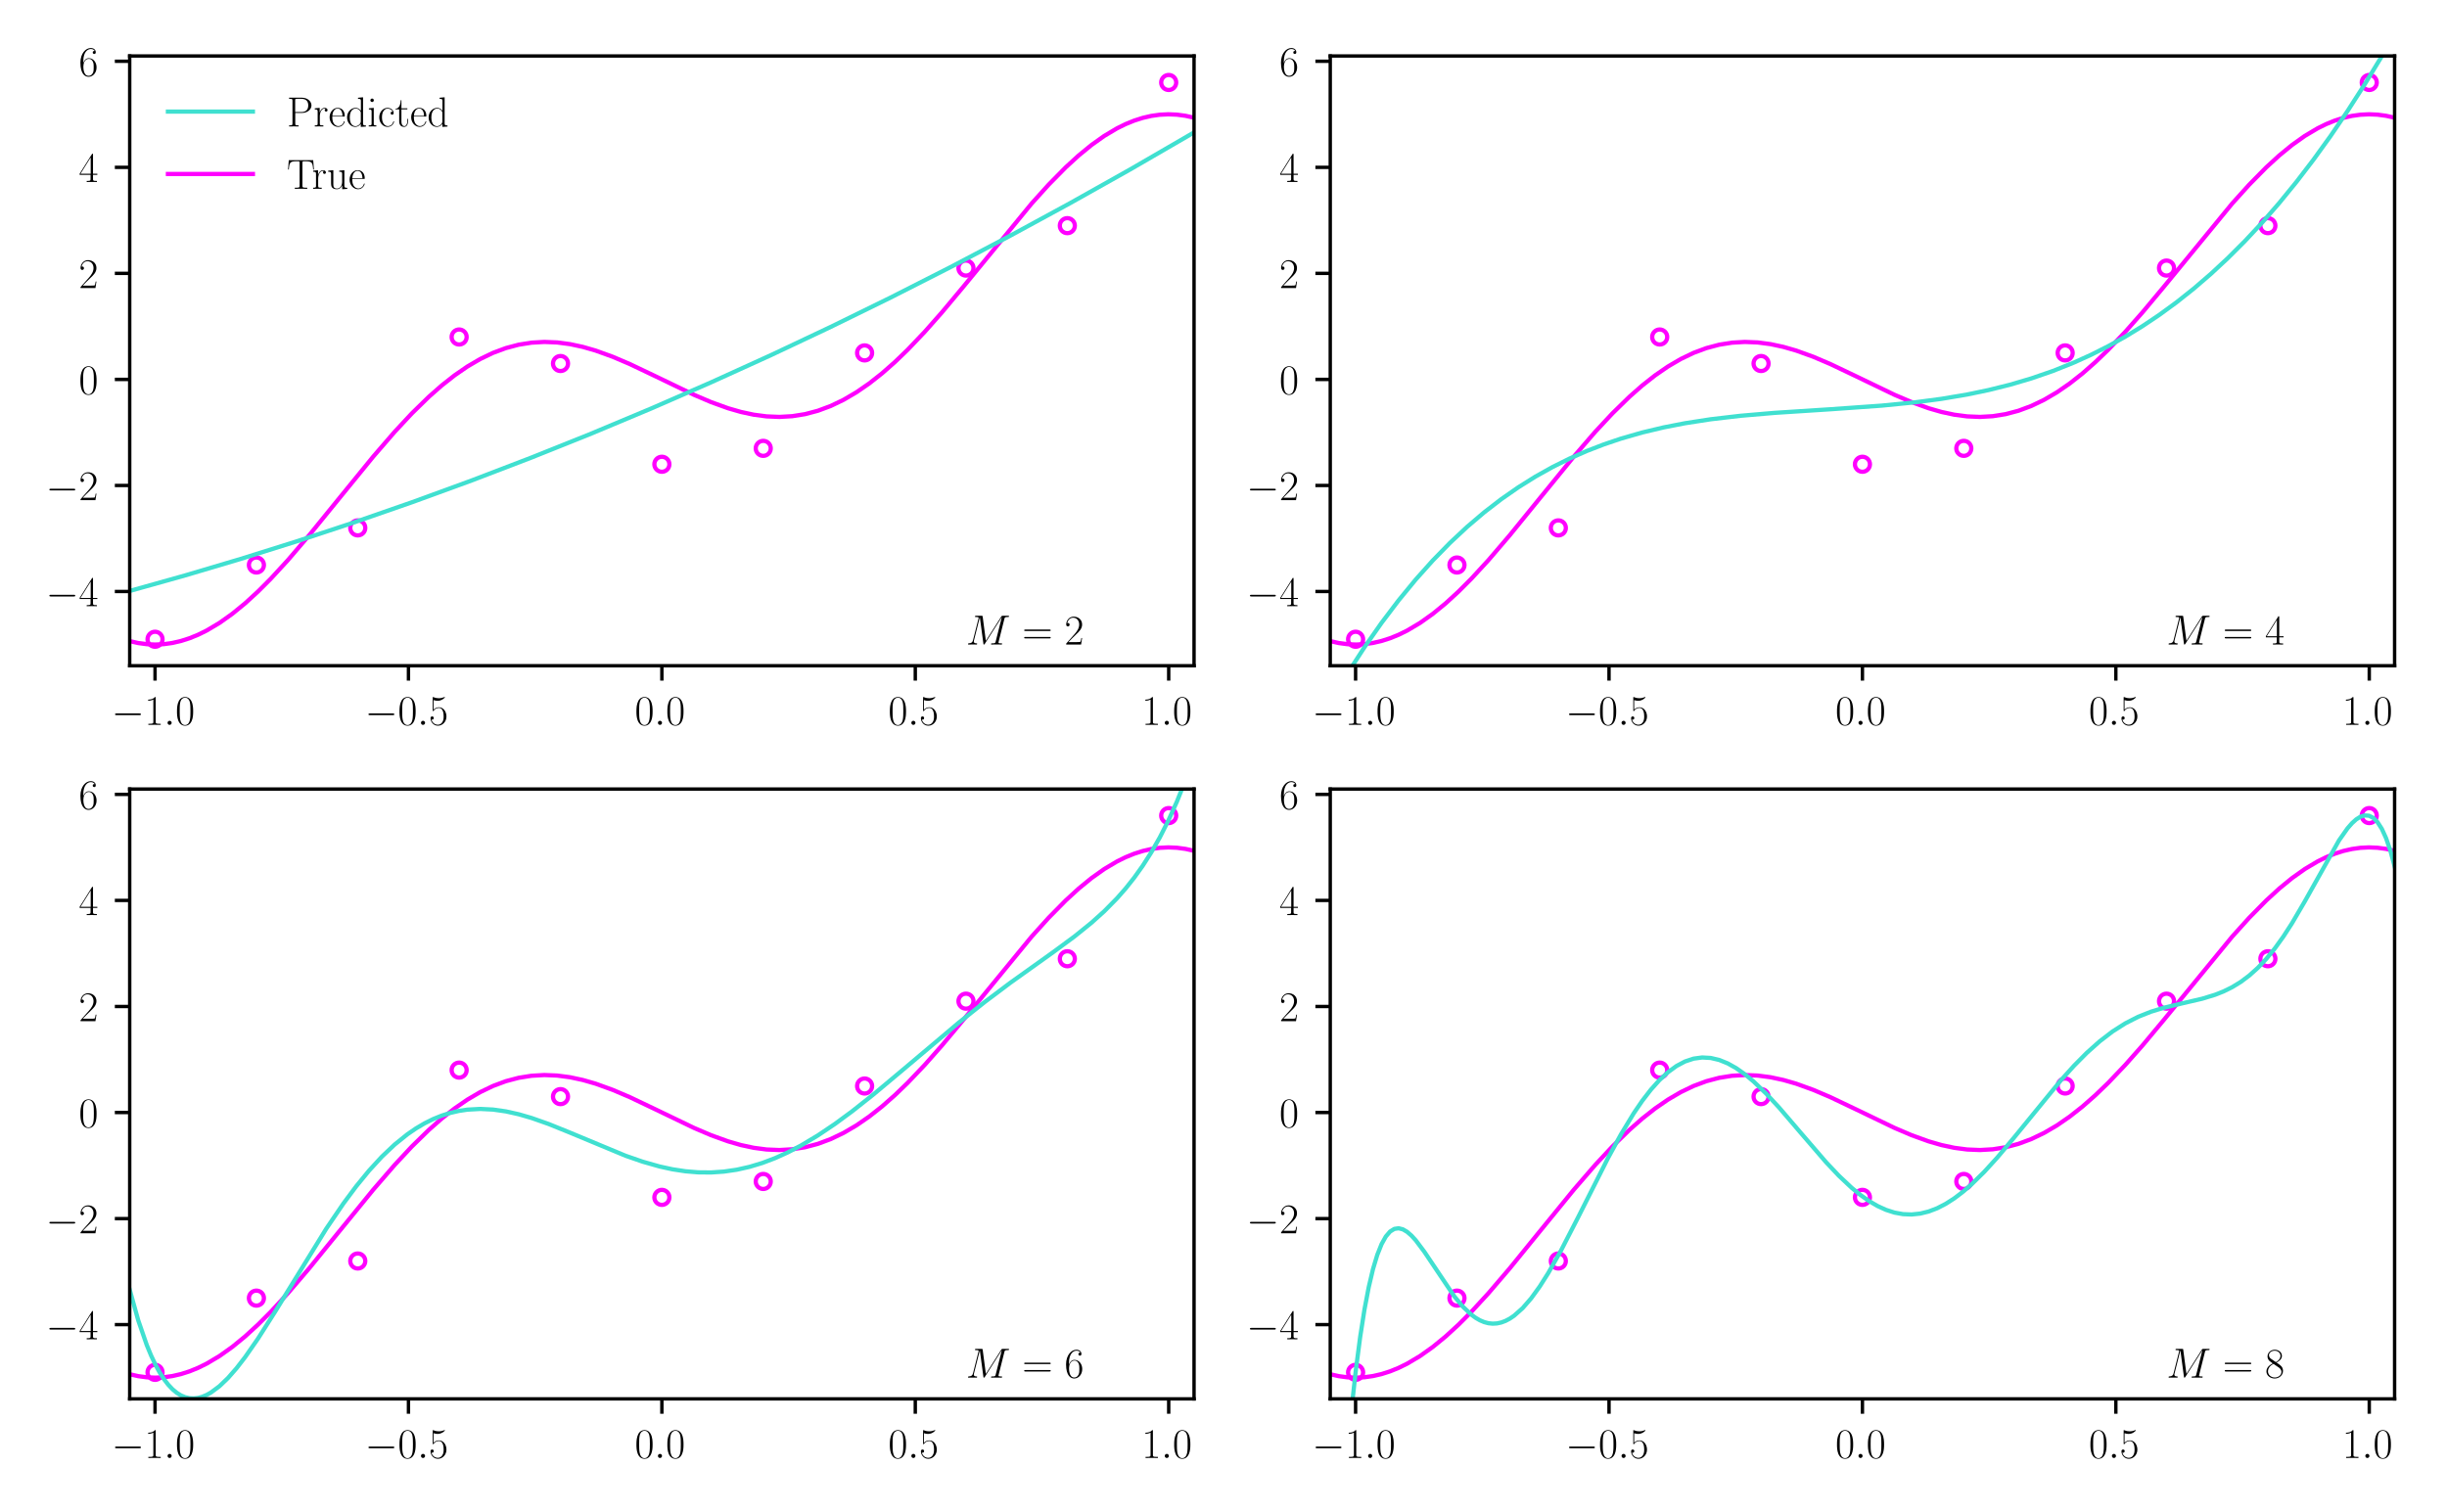<?xml version="1.0" encoding="utf-8" standalone="no"?>
<!DOCTYPE svg PUBLIC "-//W3C//DTD SVG 1.1//EN"
  "http://www.w3.org/Graphics/SVG/1.1/DTD/svg11.dtd">
<!-- Created with matplotlib (https://matplotlib.org/) -->
<svg height="355.988pt" version="1.1" viewBox="0 0 576 355.988" width="576pt" xmlns="http://www.w3.org/2000/svg" xmlns:xlink="http://www.w3.org/1999/xlink">
 <defs>
  <style type="text/css">*{stroke-linecap:butt;stroke-linejoin:round;}</style>
 </defs>
 <g id="figure_1">
  <g id="patch_1">
   <path d="M 0 355.988
L 576 355.988
L 576 0
L 0 0
z
" style="fill:#ffffff;"/>
  </g>
  <g id="axes_1">
   <g id="patch_2">
    <path d="M 30.53 156.738
L 281.066 156.738
L 281.066 13.176
L 30.53 13.176
z
" style="fill:#ffffff;"/>
   </g>
   <g id="PathCollection_1">
    <defs>
     <path d="M 0 1.768
C 0.469 1.768 0.918 1.582 1.25 1.25
C 1.582 0.918 1.768 0.469 1.768 -0
C 1.768 -0.469 1.582 -0.918 1.25 -1.25
C 0.918 -1.582 0.469 -1.768 0 -1.768
C -0.469 -1.768 -0.918 -1.582 -1.25 -1.25
C -1.582 -0.918 -1.768 -0.469 -1.768 0
C -1.768 0.469 -1.582 0.918 -1.25 1.25
C -0.918 1.582 -0.469 1.768 0 1.768
z
" id="C0_0_2397559161"/>
    </defs>
    <g clip-path="url(#p30aa03819b)">
     <use style="fill:none;stroke:#ff00ff;" x="36.495" xlink:href="#C0_0_2397559161" y="150.496"/>
    </g>
    <g clip-path="url(#p30aa03819b)">
     <use style="fill:none;stroke:#ff00ff;" x="60.356" xlink:href="#C0_0_2397559161" y="133.019"/>
    </g>
    <g clip-path="url(#p30aa03819b)">
     <use style="fill:none;stroke:#ff00ff;" x="84.216" xlink:href="#C0_0_2397559161" y="124.281"/>
    </g>
    <g clip-path="url(#p30aa03819b)">
     <use style="fill:none;stroke:#ff00ff;" x="108.077" xlink:href="#C0_0_2397559161" y="79.339"/>
    </g>
    <g clip-path="url(#p30aa03819b)">
     <use style="fill:none;stroke:#ff00ff;" x="131.938" xlink:href="#C0_0_2397559161" y="85.581"/>
    </g>
    <g clip-path="url(#p30aa03819b)">
     <use style="fill:none;stroke:#ff00ff;" x="155.798" xlink:href="#C0_0_2397559161" y="109.3"/>
    </g>
    <g clip-path="url(#p30aa03819b)">
     <use style="fill:none;stroke:#ff00ff;" x="179.659" xlink:href="#C0_0_2397559161" y="105.555"/>
    </g>
    <g clip-path="url(#p30aa03819b)">
     <use style="fill:none;stroke:#ff00ff;" x="203.519" xlink:href="#C0_0_2397559161" y="83.084"/>
    </g>
    <g clip-path="url(#p30aa03819b)">
     <use style="fill:none;stroke:#ff00ff;" x="227.38" xlink:href="#C0_0_2397559161" y="63.111"/>
    </g>
    <g clip-path="url(#p30aa03819b)">
     <use style="fill:none;stroke:#ff00ff;" x="251.24" xlink:href="#C0_0_2397559161" y="53.124"/>
    </g>
    <g clip-path="url(#p30aa03819b)">
     <use style="fill:none;stroke:#ff00ff;" x="275.101" xlink:href="#C0_0_2397559161" y="19.418"/>
    </g>
   </g>
   <g id="line2d_1">
    <path clip-path="url(#p30aa03819b)" d="M 30.53 150.939
L 32.542 151.39
L 34.555 151.659
L 36.567 151.745
L 38.579 151.646
L 40.592 151.364
L 42.604 150.9
L 44.616 150.257
L 46.629 149.438
L 48.641 148.448
L 51.66 146.654
L 54.678 144.509
L 57.697 142.04
L 60.715 139.276
L 63.734 136.253
L 67.758 131.879
L 72.789 125.997
L 79.832 117.336
L 87.882 107.467
L 92.913 101.65
L 96.937 97.334
L 100.962 93.403
L 103.98 90.749
L 106.999 88.372
L 110.017 86.292
L 113.036 84.523
L 116.054 83.074
L 119.073 81.951
L 122.091 81.151
L 125.11 80.671
L 128.128 80.5
L 131.147 80.622
L 134.165 81.019
L 137.184 81.666
L 140.202 82.537
L 144.227 83.992
L 148.252 85.709
L 154.289 88.583
L 163.344 92.944
L 167.369 94.661
L 171.394 96.116
L 174.412 96.987
L 177.431 97.634
L 180.449 98.03
L 183.468 98.153
L 186.486 97.981
L 189.505 97.501
L 192.523 96.702
L 195.542 95.578
L 198.56 94.13
L 201.579 92.361
L 204.597 90.281
L 207.616 87.904
L 210.634 85.249
L 213.653 82.34
L 217.677 78.114
L 221.702 73.559
L 226.733 67.536
L 242.832 47.918
L 246.856 43.46
L 250.881 39.376
L 253.9 36.613
L 256.918 34.143
L 259.937 31.998
L 262.955 30.204
L 264.967 29.214
L 266.98 28.395
L 268.992 27.752
L 271.004 27.288
L 273.017 27.007
L 275.029 26.908
L 277.041 26.993
L 279.054 27.262
L 281.066 27.713
L 281.066 27.713
" style="fill:none;stroke:#ff00ff;stroke-linecap:square;"/>
   </g>
   <g id="matplotlib.axis_1">
    <g id="xtick_1">
     <g id="line2d_2">
      <defs>
       <path d="M 0 0
L 0 3.5
" id="m044cfbadf7" style="stroke:#000000;stroke-width:0.8;"/>
      </defs>
      <g>
       <use style="stroke:#000000;stroke-width:0.8;" x="36.495" xlink:href="#m044cfbadf7" y="156.738"/>
      </g>
     </g>
     <g id="text_1">
      <!-- $\mathdefault{−1.0}$ -->
      <g transform="translate(26.256 170.657)scale(0.1 -0.1)">
       <defs>
        <path d="M 65.906 23
C 67.594 23 69.406 23 69.406 25
C 69.406 27 67.594 27 65.906 27
L 11.797 27
C 10.094 27 8.297 27 8.297 25
C 8.297 23 10.094 23 11.797 23
z
" id="CMSY10-0"/>
        <path d="M 26.594 63.797
C 26.594 65.891 26.5 66 25.094 66
C 21.203 61.359 15.297 59.891 9.703 59.688
C 9.406 59.688 8.906 59.688 8.797 59.5
C 8.703 59.297 8.703 59.094 8.703 57
C 11.797 57 17 57.594 21 59.984
L 21 7.297
C 21 3.797 20.797 2.594 12.203 2.594
L 9.203 2.594
L 9.203 0
C 14 0.094 19 0.188 23.797 0.188
C 28.594 0.188 33.594 0.094 38.406 0
L 38.406 2.594
L 35.406 2.594
C 26.797 2.594 26.594 3.688 26.594 7.297
z
" id="CMR17-49"/>
        <path d="M 18.406 4.797
C 18.406 7.688 16 9.688 13.594 9.688
C 10.703 9.688 8.703 7.297 8.703 4.891
C 8.703 2 11.094 0 13.5 0
C 16.406 0 18.406 2.391 18.406 4.797
z
" id="CMMI12-58"/>
        <path d="M 42 31.844
C 42 37.969 41.906 48.422 37.703 56.453
C 34 63.484 28.094 66 22.906 66
C 18.094 66 12 63.781 8.203 56.562
C 4.203 49.016 3.797 39.672 3.797 31.844
C 3.797 26.109 3.906 17.375 7 9.734
C 11.297 -0.609 19 -2 22.906 -2
C 27.5 -2 34.5 -0.109 38.594 9.438
C 41.594 16.375 42 24.5 42 31.844
z
M 22.906 -0.406
C 16.5 -0.406 12.703 5.125 11.297 12.75
C 10.203 18.688 10.203 27.328 10.203 32.953
C 10.203 40.688 10.203 47.109 11.5 53.234
C 13.406 61.781 19 64.391 22.906 64.391
C 27 64.391 32.297 61.672 34.203 53.438
C 35.5 47.719 35.594 40.984 35.594 32.953
C 35.594 26.422 35.594 18.375 34.406 12.453
C 32.297 1.5 26.406 -0.406 22.906 -0.406
z
" id="CMR17-48"/>
       </defs>
       <use transform="scale(0.996)" xlink:href="#CMSY10-0"/>
       <use transform="translate(77.487 0)scale(0.996)" xlink:href="#CMR17-49"/>
       <use transform="translate(123.178 0)scale(0.996)" xlink:href="#CMMI12-58"/>
       <use transform="translate(150.275 0)scale(0.996)" xlink:href="#CMR17-48"/>
      </g>
     </g>
    </g>
    <g id="xtick_2">
     <g id="line2d_3">
      <g>
       <use style="stroke:#000000;stroke-width:0.8;" x="96.147" xlink:href="#m044cfbadf7" y="156.738"/>
      </g>
     </g>
     <g id="text_2">
      <!-- $\mathdefault{−0.5}$ -->
      <g transform="translate(85.907 170.657)scale(0.1 -0.1)">
       <defs>
        <path d="M 11.406 58.594
C 12.406 58.188 16.5 56.891 20.703 56.891
C 30 56.891 35.094 61.891 38 64.688
C 38 65.484 38 66 37.406 66
C 37.297 66 37.094 66 36.297 65.594
C 32.797 64.094 28.703 63 23.703 63
C 20.703 63 16.203 63.359 11.297 65.484
C 10.203 66 10 66 9.906 66
C 9.406 66 9.297 65.891 9.297 63.906
L 9.297 34.859
C 9.297 33.016 9.297 32.5 10.297 32.5
C 10.797 32.5 11 32.703 11.5 33.422
C 14.703 38.047 19.094 40 24.094 40
C 27.594 40 35.094 37.734 35.094 20.203
C 35.094 16.984 35.094 11.188 32.094 6.594
C 29.594 2.484 25.703 0.391 21.406 0.391
C 14.797 0.391 8.094 4.984 6.297 12.688
C 6.703 12.594 7.5 12.391 7.906 12.391
C 9.203 12.391 11.703 13.094 11.703 16.188
C 11.703 18.891 9.797 20 7.906 20
C 5.594 20 4.094 18.594 4.094 15.797
C 4.094 7.094 11 -2 21.594 -2
C 31.906 -2 41.703 6.891 41.703 19.797
C 41.703 32.094 33.906 41.594 24.203 41.594
C 19.094 41.594 14.797 39.688 11.406 36
z
" id="CMR17-53"/>
       </defs>
       <use transform="scale(0.996)" xlink:href="#CMSY10-0"/>
       <use transform="translate(77.487 0)scale(0.996)" xlink:href="#CMR17-48"/>
       <use transform="translate(123.178 0)scale(0.996)" xlink:href="#CMMI12-58"/>
       <use transform="translate(150.275 0)scale(0.996)" xlink:href="#CMR17-53"/>
      </g>
     </g>
    </g>
    <g id="xtick_3">
     <g id="line2d_4">
      <g>
       <use style="stroke:#000000;stroke-width:0.8;" x="155.798" xlink:href="#m044cfbadf7" y="156.738"/>
      </g>
     </g>
     <g id="text_3">
      <!-- $\mathdefault{0.0}$ -->
      <g transform="translate(149.433 170.657)scale(0.1 -0.1)">
       <use transform="scale(0.996)" xlink:href="#CMR17-48"/>
       <use transform="translate(45.69 0)scale(0.996)" xlink:href="#CMMI12-58"/>
       <use transform="translate(72.788 0)scale(0.996)" xlink:href="#CMR17-48"/>
      </g>
     </g>
    </g>
    <g id="xtick_4">
     <g id="line2d_5">
      <g>
       <use style="stroke:#000000;stroke-width:0.8;" x="215.45" xlink:href="#m044cfbadf7" y="156.738"/>
      </g>
     </g>
     <g id="text_4">
      <!-- $\mathdefault{0.5}$ -->
      <g transform="translate(209.085 170.657)scale(0.1 -0.1)">
       <use transform="scale(0.996)" xlink:href="#CMR17-48"/>
       <use transform="translate(45.69 0)scale(0.996)" xlink:href="#CMMI12-58"/>
       <use transform="translate(72.788 0)scale(0.996)" xlink:href="#CMR17-53"/>
      </g>
     </g>
    </g>
    <g id="xtick_5">
     <g id="line2d_6">
      <g>
       <use style="stroke:#000000;stroke-width:0.8;" x="275.101" xlink:href="#m044cfbadf7" y="156.738"/>
      </g>
     </g>
     <g id="text_5">
      <!-- $\mathdefault{1.0}$ -->
      <g transform="translate(268.736 170.657)scale(0.1 -0.1)">
       <use transform="scale(0.996)" xlink:href="#CMR17-49"/>
       <use transform="translate(45.69 0)scale(0.996)" xlink:href="#CMMI12-58"/>
       <use transform="translate(72.788 0)scale(0.996)" xlink:href="#CMR17-48"/>
      </g>
     </g>
    </g>
   </g>
   <g id="matplotlib.axis_2">
    <g id="ytick_1">
     <g id="line2d_7">
      <defs>
       <path d="M 0 0
L -3.5 0
" id="mdff559bf5c" style="stroke:#000000;stroke-width:0.8;"/>
      </defs>
      <g>
       <use style="stroke:#000000;stroke-width:0.8;" x="30.53" xlink:href="#mdff559bf5c" y="139.261"/>
      </g>
     </g>
     <g id="text_6">
      <!-- $\mathdefault{−4}$ -->
      <g transform="translate(10.8 142.72)scale(0.1 -0.1)">
       <defs>
        <path d="M 33.594 64.797
C 33.594 66.891 33.5 67 31.703 67
L 2 19.594
L 2 17
L 27.797 17
L 27.797 7.188
C 27.797 3.594 27.594 2.594 20.594 2.594
L 18.703 2.594
L 18.703 0
C 21.906 0.188 27.297 0.188 30.703 0.188
C 34.094 0.188 39.5 0.188 42.703 0
L 42.703 2.594
L 40.797 2.594
C 33.797 2.594 33.594 3.594 33.594 7.188
L 33.594 17
L 43.797 17
L 43.797 19.594
L 33.594 19.594
z
M 28.094 58.172
L 28.094 19.594
L 4 19.594
z
" id="CMR17-52"/>
       </defs>
       <use transform="scale(0.996)" xlink:href="#CMSY10-0"/>
       <use transform="translate(77.487 0)scale(0.996)" xlink:href="#CMR17-52"/>
      </g>
     </g>
    </g>
    <g id="ytick_2">
     <g id="line2d_8">
      <g>
       <use style="stroke:#000000;stroke-width:0.8;" x="30.53" xlink:href="#mdff559bf5c" y="114.294"/>
      </g>
     </g>
     <g id="text_7">
      <!-- $\mathdefault{−2}$ -->
      <g transform="translate(10.8 117.753)scale(0.1 -0.1)">
       <defs>
        <path d="M 41.703 15.469
L 39.906 15.469
C 38.906 8.391 38.094 7.188 37.703 6.594
C 37.203 5.797 30 5.797 28.594 5.797
L 9.406 5.797
C 13 9.688 20 16.766 28.5 24.938
C 34.594 30.719 41.703 37.5 41.703 47.391
C 41.703 59.188 32.297 66 21.797 66
C 10.797 66 4.094 56.297 4.094 47.297
C 4.094 43.391 7 42.891 8.203 42.891
C 9.203 42.891 12.203 43.484 12.203 46.984
C 12.203 50.094 9.594 51 8.203 51
C 7.594 51 7 50.891 6.594 50.688
C 8.5 59.188 14.297 63.391 20.406 63.391
C 29.094 63.391 34.797 56.5 34.797 47.391
C 34.797 38.703 29.703 31.219 24 24.734
L 4.094 2.297
L 4.094 0
L 39.297 0
z
" id="CMR17-50"/>
       </defs>
       <use transform="scale(0.996)" xlink:href="#CMSY10-0"/>
       <use transform="translate(77.487 0)scale(0.996)" xlink:href="#CMR17-50"/>
      </g>
     </g>
    </g>
    <g id="ytick_3">
     <g id="line2d_9">
      <g>
       <use style="stroke:#000000;stroke-width:0.8;" x="30.53" xlink:href="#mdff559bf5c" y="89.326"/>
      </g>
     </g>
     <g id="text_8">
      <!-- $\mathdefault{0}$ -->
      <g transform="translate(18.549 92.785)scale(0.1 -0.1)">
       <use transform="scale(0.996)" xlink:href="#CMR17-48"/>
      </g>
     </g>
    </g>
    <g id="ytick_4">
     <g id="line2d_10">
      <g>
       <use style="stroke:#000000;stroke-width:0.8;" x="30.53" xlink:href="#mdff559bf5c" y="64.359"/>
      </g>
     </g>
     <g id="text_9">
      <!-- $\mathdefault{2}$ -->
      <g transform="translate(18.549 67.818)scale(0.1 -0.1)">
       <use transform="scale(0.996)" xlink:href="#CMR17-50"/>
      </g>
     </g>
    </g>
    <g id="ytick_5">
     <g id="line2d_11">
      <g>
       <use style="stroke:#000000;stroke-width:0.8;" x="30.53" xlink:href="#mdff559bf5c" y="39.392"/>
      </g>
     </g>
     <g id="text_10">
      <!-- $\mathdefault{4}$ -->
      <g transform="translate(18.549 42.851)scale(0.1 -0.1)">
       <use transform="scale(0.996)" xlink:href="#CMR17-52"/>
      </g>
     </g>
    </g>
    <g id="ytick_6">
     <g id="line2d_12">
      <g>
       <use style="stroke:#000000;stroke-width:0.8;" x="30.53" xlink:href="#mdff559bf5c" y="14.424"/>
      </g>
     </g>
     <g id="text_11">
      <!-- $\mathdefault{6}$ -->
      <g transform="translate(18.549 17.883)scale(0.1 -0.1)">
       <defs>
        <path d="M 10.594 34.344
C 10.594 58 21.797 63.688 28.297 63.688
C 30.406 63.688 35.5 63.266 37.5 59.094
C 35.906 59.094 32.906 59.094 32.906 55.594
C 32.906 52.891 35.094 52 36.5 52
C 37.406 52 40.094 52.391 40.094 55.797
C 40.094 62.297 35.094 66 28.203 66
C 16.297 66 3.797 53.297 3.797 31.422
C 3.797 4.016 15.094 -2 23.094 -2
C 32.797 -2 42 6.734 42 20.234
C 42 32.828 33.906 42 23.703 42
C 17.594 42 13.094 37.969 10.594 30.922
z
M 23.094 0.391
C 10.797 0.391 10.797 18.938 10.797 22.656
C 10.797 29.906 14.203 40.391 23.5 40.391
C 25.203 40.391 30.094 40.391 33.406 33.438
C 35.203 29.516 35.203 25.375 35.203 20.344
C 35.203 14.906 35.203 10.875 33.094 6.844
C 30.906 2.703 27.703 0.391 23.094 0.391
z
" id="CMR17-54"/>
       </defs>
       <use transform="scale(0.996)" xlink:href="#CMR17-54"/>
      </g>
     </g>
    </g>
   </g>
   <g id="line2d_13">
    <path clip-path="url(#p30aa03819b)" d="M 30.53 139.126
L 43.61 135.458
L 56.69 131.573
L 69.771 127.471
L 82.851 123.153
L 96.937 118.259
L 111.024 113.115
L 125.11 107.718
L 139.196 102.07
L 153.283 96.171
L 167.369 90.02
L 181.455 83.617
L 195.542 76.963
L 209.628 70.058
L 223.715 62.901
L 237.801 55.492
L 251.887 47.832
L 265.974 39.921
L 280.06 31.758
L 281.066 31.165
L 281.066 31.165
" style="fill:none;stroke:#40e0d0;stroke-linecap:square;"/>
   </g>
   <g id="patch_3">
    <path d="M 30.53 156.738
L 30.53 13.176
" style="fill:none;stroke:#000000;stroke-linecap:square;stroke-linejoin:miter;stroke-width:0.8;"/>
   </g>
   <g id="patch_4">
    <path d="M 281.066 156.738
L 281.066 13.176
" style="fill:none;stroke:#000000;stroke-linecap:square;stroke-linejoin:miter;stroke-width:0.8;"/>
   </g>
   <g id="patch_5">
    <path d="M 30.53 156.738
L 281.066 156.738
" style="fill:none;stroke:#000000;stroke-linecap:square;stroke-linejoin:miter;stroke-width:0.8;"/>
   </g>
   <g id="patch_6">
    <path d="M 30.53 13.176
L 281.066 13.176
" style="fill:none;stroke:#000000;stroke-linecap:square;stroke-linejoin:miter;stroke-width:0.8;"/>
   </g>
   <g id="text_12">
    <!-- $M=2$ -->
    <g transform="translate(227.38 151.745)scale(0.1 -0.1)">
     <defs>
      <path d="M 90.797 60.719
C 91.703 64.094 91.906 65.094 99 65.094
C 100.906 65.094 101.797 65.094 101.797 66.984
C 101.797 68 101.094 68 99.203 68
L 87.203 68
C 84.703 68 84.594 67.891 83.5 66.297
L 47 8.859
L 39.5 65.797
C 39.203 68 39.094 68 36.5 68
L 24.094 68
C 22.203 68 21.297 68 21.297 66.094
C 21.297 65.094 22.203 65.094 23.703 65.094
C 29.797 65.094 29.797 64.297 29.797 63.203
C 29.797 63 29.797 62.406 29.406 60.906
L 16.594 10.156
C 15.406 5.375 13.094 3.188 6.406 2.891
C 6.094 2.891 4.906 2.797 4.906 1.094
C 4.906 0 5.797 0 6.203 0
C 8.203 0 13.297 0.188 15.297 0.188
L 20.094 0.188
C 21.5 0.188 23.203 0 24.594 0
C 25.297 0 26.406 0 26.406 1.891
C 26.406 2.797 25.406 2.891 25 2.891
C 21.703 2.984 18.5 3.594 18.5 7.172
C 18.5 8.172 18.5 8.266 18.906 9.656
L 32.703 64.5
L 32.797 64.5
L 41.094 2.688
C 41.406 0.297 41.5 0 42.406 0
C 43.5 0 44 0.797 44.5 1.688
L 84.703 64.984
L 84.797 64.984
L 70.297 7.375
C 69.406 3.891 69.203 2.891 62.203 2.891
C 60.297 2.891 59.297 2.891 59.297 1.094
C 59.297 0 60.203 0 60.797 0
C 62.5 0 64.5 0.188 66.203 0.188
L 78 0.188
C 79.703 0.188 81.797 0 83.5 0
C 84.297 0 85.406 0 85.406 1.891
C 85.406 2.891 84.5 2.891 83 2.891
C 76.906 2.891 76.906 3.688 76.906 4.688
C 76.906 4.781 76.906 5.484 77.094 6.281
z
" id="CMMI12-77"/>
      <path d="M 64.297 32
C 65.797 32 67.297 32 67.297 33.688
C 67.297 35.5 65.594 35.5 63.906 35.5
L 8 35.5
C 6.297 35.5 4.594 35.5 4.594 33.688
C 4.594 32 6.094 32 7.594 32
z
M 63.906 14.484
C 65.594 14.484 67.297 14.484 67.297 16.297
C 67.297 18 65.797 18 64.297 18
L 7.594 18
C 6.094 18 4.594 18 4.594 16.297
C 4.594 14.484 6.297 14.484 8 14.484
z
" id="CMR17-61"/>
     </defs>
     <use transform="scale(0.996)" xlink:href="#CMMI12-77"/>
     <use transform="translate(132.454 0)scale(0.996)" xlink:href="#CMR17-61"/>
     <use transform="translate(231.843 0)scale(0.996)" xlink:href="#CMR17-50"/>
    </g>
   </g>
   <g id="legend_1">
    <g id="line2d_14">
     <path d="M 39.53 26.274
L 59.53 26.274
" style="fill:none;stroke:#40e0d0;stroke-linecap:square;"/>
    </g>
    <g id="line2d_15"/>
    <g id="text_13">
     <!-- Predicted -->
     <g transform="translate(67.53 29.774)scale(0.1 -0.1)">
      <defs>
       <path d="M 19.797 32
L 35.797 32
C 48.703 32 58.094 40.359 58.094 49.797
C 58.094 59.234 48.906 68 35.797 68
L 5.203 68
L 5.203 65.391
C 12.094 65.391 13.203 65.391 13.203 60.922
L 13.203 7.078
C 13.203 2.594 12.094 2.594 5.203 2.594
L 5.203 0
C 8.094 0.188 13.406 0.188 16.5 0.188
C 19.594 0.188 24.906 0.188 27.797 0
L 27.797 2.594
C 20.906 2.594 19.797 2.594 19.797 7.078
z
M 19.594 34.094
L 19.594 61.516
C 19.594 64.891 19.797 65.391 23.797 65.391
L 33.906 65.391
C 46.797 65.391 50.5 58.047 50.5 49.797
C 50.5 40.75 46.094 34.094 33.906 34.094
z
" id="CMR17-80"/>
       <path d="M 15 23.703
C 15 33.344 19.094 42.391 26.594 42.391
C 27.297 42.391 28 42.297 28.703 41.984
C 28.703 41.984 26.5 41.281 26.5 38.672
C 26.5 36.266 28.406 35.266 29.906 35.266
C 31.094 35.266 33.297 35.969 33.297 38.781
C 33.297 41.984 30.094 44 26.703 44
C 19.094 44 15.797 36.562 14.797 33.047
L 14.703 33.047
L 14.703 44
L 3.094 42.891
L 3.094 40.281
C 9 40.281 9.906 39.688 9.906 34.859
L 9.906 6.922
C 9.906 3.094 9.5 2.594 3.094 2.594
L 3.094 0
C 5.5 0.188 10.094 0.188 12.703 0.188
C 15.594 0.188 20.703 0.188 23.406 0
L 23.406 2.594
C 16.203 2.594 15 2.594 15 7.109
z
" id="CMR17-114"/>
       <path d="M 38.094 23.484
C 38.5 23.891 38.5 24.094 38.5 25.094
C 38.5 35.172 33.094 44 21.703 44
C 11.094 44 2.703 33.984 2.703 21.781
C 2.703 8.656 12.203 -1 22.797 -1
C 34 -1 38.406 9.672 38.406 11.797
C 38.406 12.5 37.797 12.5 37.594 12.5
C 36.906 12.5 36.797 12.297 36.406 11.078
C 34.203 4.219 28.703 0.797 23.5 0.797
C 19.203 0.797 14.906 3.219 12.203 7.656
C 9.094 12.797 9.094 18.75 9.094 23.484
z
M 9.203 25
C 9.906 39.234 17.594 42.391 21.594 42.391
C 28.406 42.391 33 36.062 33.094 25
z
" id="CMR17-101"/>
       <path d="M 29.203 67.891
L 29.203 65.297
C 35.094 65.297 36 64.703 36 60.047
L 36 37.047
C 35.594 37.547 31.5 44 23.406 44
C 13.203 44 3.297 34.812 3.297 21.5
C 3.297 8.266 12.594 -1 22.406 -1
C 30.906 -1 35.297 5.641 35.797 6.344
L 35.797 -1
L 47.906 -0.203
L 47.906 2.406
C 42 2.406 41.094 3.016 41.094 7.859
L 41.094 69
z
M 35.797 11.906
C 35.797 8.875 34 6.141 31.703 4.125
C 28.297 1.094 24.906 0.594 23 0.594
C 20.094 0.594 9.703 2.109 9.703 21.391
C 9.703 41.188 21.297 42.391 23.906 42.391
C 28.5 42.391 32.203 39.766 34.5 36.141
C 35.797 34.016 35.797 33.703 35.797 31.891
z
" id="CMR17-100"/>
       <path d="M 15.5 61.891
C 15.5 64.094 13.703 66 11.406 66
C 9.203 66 7.297 64.188 7.297 61.891
C 7.297 59.688 9.094 57.797 11.406 57.797
C 13.594 57.797 15.5 59.594 15.5 61.891
z
M 3.797 42.891
L 3.797 40.297
C 9.406 40.297 10.203 39.688 10.203 34.859
L 10.203 6.922
C 10.203 3.094 9.797 2.594 3.406 2.594
L 3.406 0
C 5.797 0.188 10.094 0.188 12.594 0.188
C 15 0.188 19.094 0.188 21.406 0
L 21.406 2.594
C 15.5 2.594 15.297 3.203 15.297 6.812
L 15.297 44
z
" id="CMR17-105"/>
       <path d="M 34.906 35
C 33 35 30.203 35 30.203 31.484
C 30.203 28.688 32.5 27.891 33.797 27.891
C 34.5 27.891 37.406 28.188 37.406 31.688
C 37.406 38.688 30.594 44 22.906 44
C 12.297 44 3.297 34.391 3.297 21.547
C 3.297 8.141 12.703 -1 22.906 -1
C 35.297 -1 38.406 10.562 38.406 11.672
C 38.406 12.078 38.297 12.375 37.594 12.375
C 36.906 12.375 36.797 12.281 36.406 10.969
C 33.797 2.812 28.094 0.797 23.797 0.797
C 17.406 0.797 9.703 6.734 9.703 21.641
C 9.703 36.844 17.094 42.188 23 42.188
C 26.906 42.188 32.703 40.344 34.906 35
z
" id="CMR17-99"/>
       <path d="M 15.094 40.391
L 29.094 40.391
L 29.094 43
L 15.094 43
L 15.094 62
L 13.297 62
C 13.094 51.438 9.594 42.188 1.094 41.984
L 1.094 40.391
L 9.797 40.391
L 9.797 12.156
C 9.797 10.234 9.797 -1 21.406 -1
C 27.297 -1 30.703 4.812 30.703 12.25
L 30.703 17.984
L 28.906 17.984
L 28.906 12.344
C 28.906 5.422 26.203 0.797 22 0.797
C 19.094 0.797 15.094 2.797 15.094 11.953
z
" id="CMR17-116"/>
      </defs>
      <use transform="scale(0.996)" xlink:href="#CMR17-80"/>
      <use transform="translate(62.586 0)scale(0.996)" xlink:href="#CMR17-114"/>
      <use transform="translate(97.867 0)scale(0.996)" xlink:href="#CMR17-101"/>
      <use transform="translate(138.353 0)scale(0.996)" xlink:href="#CMR17-100"/>
      <use transform="translate(189.248 0)scale(0.996)" xlink:href="#CMR17-105"/>
      <use transform="translate(214.119 0)scale(0.996)" xlink:href="#CMR17-99"/>
      <use transform="translate(254.605 0)scale(0.996)" xlink:href="#CMR17-116"/>
      <use transform="translate(289.886 0)scale(0.996)" xlink:href="#CMR17-101"/>
      <use transform="translate(330.371 0)scale(0.996)" xlink:href="#CMR17-100"/>
     </g>
    </g>
    <g id="line2d_16">
     <path d="M 39.53 40.952
L 59.53 40.952
" style="fill:none;stroke:#ff00ff;stroke-linecap:square;"/>
    </g>
    <g id="line2d_17"/>
    <g id="text_14">
     <!-- True -->
     <g transform="translate(67.53 44.452)scale(0.1 -0.1)">
      <defs>
       <path d="M 62.203 67.688
L 4.5 67.688
L 2.797 45.688
L 4.594 45.688
C 5.906 62.203 7.297 65.094 22.703 65.094
C 24.5 65.094 27.406 65.094 28.203 64.984
C 30.094 64.688 30.094 63.5 30.094 61.203
L 30.094 7.266
C 30.094 3.688 29.797 2.594 21.5 2.594
L 18.703 2.594
L 18.703 0
C 23.5 0.094 28.5 0.188 33.406 0.188
C 38.297 0.188 43.297 0.094 48.094 0
L 48.094 2.594
L 45.297 2.594
C 37 2.594 36.703 3.688 36.703 7.266
L 36.703 61.203
C 36.703 63.391 36.703 64.594 38.5 64.984
C 39.297 65.094 42.203 65.094 44 65.094
C 59.297 65.094 60.797 62.203 62.094 45.688
L 63.906 45.688
z
" id="CMR17-84"/>
       <path d="M 29.406 42.891
L 29.406 40.297
C 35.297 40.297 36.203 39.688 36.203 34.828
L 36.203 16.453
C 36.203 7.969 31.703 0.594 24.297 0.594
C 16.094 0.594 15.406 5.547 15.406 10.797
L 15.406 44
L 3.297 42.891
L 3.297 40.297
C 7.297 40.297 10 40.297 10.094 36.25
L 10.094 16.859
C 10.094 10.094 10.094 5.75 12.703 2.922
C 14 1.609 16.5 -1 23.703 -1
C 32.203 -1 35.5 6.25 36.297 8.375
L 36.406 8.375
L 36.406 -1
L 48.297 -0.203
L 48.297 2.406
C 42.406 2.406 41.5 3.016 41.5 7.859
L 41.5 44
z
" id="CMR17-117"/>
      </defs>
      <use transform="scale(0.996)" xlink:href="#CMR17-84"/>
      <use transform="translate(58.703 0)scale(0.996)" xlink:href="#CMR17-114"/>
      <use transform="translate(93.983 0)scale(0.996)" xlink:href="#CMR17-117"/>
      <use transform="translate(144.879 0)scale(0.996)" xlink:href="#CMR17-101"/>
     </g>
    </g>
   </g>
  </g>
  <g id="axes_2">
   <g id="patch_7">
    <path d="M 313.13 156.738
L 563.666 156.738
L 563.666 13.176
L 313.13 13.176
z
" style="fill:#ffffff;"/>
   </g>
   <g id="PathCollection_2">
    <defs>
     <path d="M 0 1.768
C 0.469 1.768 0.918 1.582 1.25 1.25
C 1.582 0.918 1.768 0.469 1.768 -0
C 1.768 -0.469 1.582 -0.918 1.25 -1.25
C 0.918 -1.582 0.469 -1.768 0 -1.768
C -0.469 -1.768 -0.918 -1.582 -1.25 -1.25
C -1.582 -0.918 -1.768 -0.469 -1.768 0
C -1.768 0.469 -1.582 0.918 -1.25 1.25
C -0.918 1.582 -0.469 1.768 0 1.768
z
" id="C1_0_5891753b7a"/>
    </defs>
    <g clip-path="url(#p5c1288282f)">
     <use style="fill:none;stroke:#ff00ff;" x="319.095" xlink:href="#C1_0_5891753b7a" y="150.496"/>
    </g>
    <g clip-path="url(#p5c1288282f)">
     <use style="fill:none;stroke:#ff00ff;" x="342.956" xlink:href="#C1_0_5891753b7a" y="133.019"/>
    </g>
    <g clip-path="url(#p5c1288282f)">
     <use style="fill:none;stroke:#ff00ff;" x="366.816" xlink:href="#C1_0_5891753b7a" y="124.281"/>
    </g>
    <g clip-path="url(#p5c1288282f)">
     <use style="fill:none;stroke:#ff00ff;" x="390.677" xlink:href="#C1_0_5891753b7a" y="79.339"/>
    </g>
    <g clip-path="url(#p5c1288282f)">
     <use style="fill:none;stroke:#ff00ff;" x="414.538" xlink:href="#C1_0_5891753b7a" y="85.581"/>
    </g>
    <g clip-path="url(#p5c1288282f)">
     <use style="fill:none;stroke:#ff00ff;" x="438.398" xlink:href="#C1_0_5891753b7a" y="109.3"/>
    </g>
    <g clip-path="url(#p5c1288282f)">
     <use style="fill:none;stroke:#ff00ff;" x="462.259" xlink:href="#C1_0_5891753b7a" y="105.555"/>
    </g>
    <g clip-path="url(#p5c1288282f)">
     <use style="fill:none;stroke:#ff00ff;" x="486.119" xlink:href="#C1_0_5891753b7a" y="83.084"/>
    </g>
    <g clip-path="url(#p5c1288282f)">
     <use style="fill:none;stroke:#ff00ff;" x="509.98" xlink:href="#C1_0_5891753b7a" y="63.111"/>
    </g>
    <g clip-path="url(#p5c1288282f)">
     <use style="fill:none;stroke:#ff00ff;" x="533.84" xlink:href="#C1_0_5891753b7a" y="53.124"/>
    </g>
    <g clip-path="url(#p5c1288282f)">
     <use style="fill:none;stroke:#ff00ff;" x="557.701" xlink:href="#C1_0_5891753b7a" y="19.418"/>
    </g>
   </g>
   <g id="line2d_18">
    <path clip-path="url(#p5c1288282f)" d="M 313.13 150.939
L 315.142 151.39
L 317.155 151.659
L 319.167 151.745
L 321.179 151.646
L 323.192 151.364
L 325.204 150.9
L 327.216 150.257
L 329.229 149.438
L 331.241 148.448
L 334.26 146.654
L 337.278 144.509
L 340.297 142.04
L 343.315 139.276
L 346.334 136.253
L 350.358 131.879
L 355.389 125.997
L 362.432 117.336
L 370.482 107.467
L 375.513 101.65
L 379.537 97.334
L 383.562 93.403
L 386.58 90.749
L 389.599 88.372
L 392.617 86.292
L 395.636 84.523
L 398.654 83.074
L 401.673 81.951
L 404.691 81.151
L 407.71 80.671
L 410.728 80.5
L 413.747 80.622
L 416.765 81.019
L 419.784 81.666
L 422.802 82.537
L 426.827 83.992
L 430.852 85.709
L 436.889 88.583
L 445.944 92.944
L 449.969 94.661
L 453.994 96.116
L 457.012 96.987
L 460.031 97.634
L 463.049 98.03
L 466.068 98.153
L 469.086 97.981
L 472.105 97.501
L 475.123 96.702
L 478.142 95.578
L 481.16 94.13
L 484.179 92.361
L 487.197 90.281
L 490.216 87.904
L 493.234 85.249
L 496.253 82.34
L 500.277 78.114
L 504.302 73.559
L 509.333 67.536
L 525.432 47.918
L 529.456 43.46
L 533.481 39.376
L 536.5 36.613
L 539.518 34.143
L 542.537 31.998
L 545.555 30.204
L 547.567 29.214
L 549.58 28.395
L 551.592 27.752
L 553.604 27.288
L 555.617 27.007
L 557.629 26.908
L 559.641 26.993
L 561.654 27.262
L 563.666 27.713
L 563.666 27.713
" style="fill:none;stroke:#ff00ff;stroke-linecap:square;"/>
   </g>
   <g id="matplotlib.axis_3">
    <g id="xtick_6">
     <g id="line2d_19">
      <g>
       <use style="stroke:#000000;stroke-width:0.8;" x="319.095" xlink:href="#m044cfbadf7" y="156.738"/>
      </g>
     </g>
     <g id="text_15">
      <!-- $\mathdefault{−1.0}$ -->
      <g transform="translate(308.856 170.657)scale(0.1 -0.1)">
       <use transform="scale(0.996)" xlink:href="#CMSY10-0"/>
       <use transform="translate(77.487 0)scale(0.996)" xlink:href="#CMR17-49"/>
       <use transform="translate(123.178 0)scale(0.996)" xlink:href="#CMMI12-58"/>
       <use transform="translate(150.275 0)scale(0.996)" xlink:href="#CMR17-48"/>
      </g>
     </g>
    </g>
    <g id="xtick_7">
     <g id="line2d_20">
      <g>
       <use style="stroke:#000000;stroke-width:0.8;" x="378.747" xlink:href="#m044cfbadf7" y="156.738"/>
      </g>
     </g>
     <g id="text_16">
      <!-- $\mathdefault{−0.5}$ -->
      <g transform="translate(368.507 170.657)scale(0.1 -0.1)">
       <use transform="scale(0.996)" xlink:href="#CMSY10-0"/>
       <use transform="translate(77.487 0)scale(0.996)" xlink:href="#CMR17-48"/>
       <use transform="translate(123.178 0)scale(0.996)" xlink:href="#CMMI12-58"/>
       <use transform="translate(150.275 0)scale(0.996)" xlink:href="#CMR17-53"/>
      </g>
     </g>
    </g>
    <g id="xtick_8">
     <g id="line2d_21">
      <g>
       <use style="stroke:#000000;stroke-width:0.8;" x="438.398" xlink:href="#m044cfbadf7" y="156.738"/>
      </g>
     </g>
     <g id="text_17">
      <!-- $\mathdefault{0.0}$ -->
      <g transform="translate(432.033 170.657)scale(0.1 -0.1)">
       <use transform="scale(0.996)" xlink:href="#CMR17-48"/>
       <use transform="translate(45.69 0)scale(0.996)" xlink:href="#CMMI12-58"/>
       <use transform="translate(72.788 0)scale(0.996)" xlink:href="#CMR17-48"/>
      </g>
     </g>
    </g>
    <g id="xtick_9">
     <g id="line2d_22">
      <g>
       <use style="stroke:#000000;stroke-width:0.8;" x="498.05" xlink:href="#m044cfbadf7" y="156.738"/>
      </g>
     </g>
     <g id="text_18">
      <!-- $\mathdefault{0.5}$ -->
      <g transform="translate(491.685 170.657)scale(0.1 -0.1)">
       <use transform="scale(0.996)" xlink:href="#CMR17-48"/>
       <use transform="translate(45.69 0)scale(0.996)" xlink:href="#CMMI12-58"/>
       <use transform="translate(72.788 0)scale(0.996)" xlink:href="#CMR17-53"/>
      </g>
     </g>
    </g>
    <g id="xtick_10">
     <g id="line2d_23">
      <g>
       <use style="stroke:#000000;stroke-width:0.8;" x="557.701" xlink:href="#m044cfbadf7" y="156.738"/>
      </g>
     </g>
     <g id="text_19">
      <!-- $\mathdefault{1.0}$ -->
      <g transform="translate(551.336 170.657)scale(0.1 -0.1)">
       <use transform="scale(0.996)" xlink:href="#CMR17-49"/>
       <use transform="translate(45.69 0)scale(0.996)" xlink:href="#CMMI12-58"/>
       <use transform="translate(72.788 0)scale(0.996)" xlink:href="#CMR17-48"/>
      </g>
     </g>
    </g>
   </g>
   <g id="matplotlib.axis_4">
    <g id="ytick_7">
     <g id="line2d_24">
      <g>
       <use style="stroke:#000000;stroke-width:0.8;" x="313.13" xlink:href="#mdff559bf5c" y="139.261"/>
      </g>
     </g>
     <g id="text_20">
      <!-- $\mathdefault{−4}$ -->
      <g transform="translate(293.4 142.72)scale(0.1 -0.1)">
       <use transform="scale(0.996)" xlink:href="#CMSY10-0"/>
       <use transform="translate(77.487 0)scale(0.996)" xlink:href="#CMR17-52"/>
      </g>
     </g>
    </g>
    <g id="ytick_8">
     <g id="line2d_25">
      <g>
       <use style="stroke:#000000;stroke-width:0.8;" x="313.13" xlink:href="#mdff559bf5c" y="114.294"/>
      </g>
     </g>
     <g id="text_21">
      <!-- $\mathdefault{−2}$ -->
      <g transform="translate(293.4 117.753)scale(0.1 -0.1)">
       <use transform="scale(0.996)" xlink:href="#CMSY10-0"/>
       <use transform="translate(77.487 0)scale(0.996)" xlink:href="#CMR17-50"/>
      </g>
     </g>
    </g>
    <g id="ytick_9">
     <g id="line2d_26">
      <g>
       <use style="stroke:#000000;stroke-width:0.8;" x="313.13" xlink:href="#mdff559bf5c" y="89.326"/>
      </g>
     </g>
     <g id="text_22">
      <!-- $\mathdefault{0}$ -->
      <g transform="translate(301.149 92.785)scale(0.1 -0.1)">
       <use transform="scale(0.996)" xlink:href="#CMR17-48"/>
      </g>
     </g>
    </g>
    <g id="ytick_10">
     <g id="line2d_27">
      <g>
       <use style="stroke:#000000;stroke-width:0.8;" x="313.13" xlink:href="#mdff559bf5c" y="64.359"/>
      </g>
     </g>
     <g id="text_23">
      <!-- $\mathdefault{2}$ -->
      <g transform="translate(301.149 67.818)scale(0.1 -0.1)">
       <use transform="scale(0.996)" xlink:href="#CMR17-50"/>
      </g>
     </g>
    </g>
    <g id="ytick_11">
     <g id="line2d_28">
      <g>
       <use style="stroke:#000000;stroke-width:0.8;" x="313.13" xlink:href="#mdff559bf5c" y="39.392"/>
      </g>
     </g>
     <g id="text_24">
      <!-- $\mathdefault{4}$ -->
      <g transform="translate(301.149 42.851)scale(0.1 -0.1)">
       <use transform="scale(0.996)" xlink:href="#CMR17-52"/>
      </g>
     </g>
    </g>
    <g id="ytick_12">
     <g id="line2d_29">
      <g>
       <use style="stroke:#000000;stroke-width:0.8;" x="313.13" xlink:href="#mdff559bf5c" y="14.424"/>
      </g>
     </g>
     <g id="text_25">
      <!-- $\mathdefault{6}$ -->
      <g transform="translate(301.149 17.883)scale(0.1 -0.1)">
       <use transform="scale(0.996)" xlink:href="#CMR17-54"/>
      </g>
     </g>
    </g>
   </g>
   <g id="line2d_30">
    <path clip-path="url(#p5c1288282f)" d="M 313.13 165.252
L 317.155 158.58
L 321.179 152.382
L 325.204 146.638
L 329.229 141.329
L 333.253 136.435
L 337.278 131.937
L 341.303 127.815
L 345.327 124.052
L 349.352 120.627
L 353.377 117.523
L 357.402 114.722
L 361.426 112.205
L 365.451 109.954
L 369.476 107.952
L 373.5 106.182
L 377.525 104.626
L 381.55 103.266
L 386.58 101.819
L 391.611 100.621
L 396.642 99.641
L 402.679 98.707
L 409.722 97.885
L 417.772 97.196
L 430.852 96.351
L 442.926 95.496
L 450.975 94.695
L 457.012 93.896
L 463.049 92.877
L 468.08 91.831
L 473.111 90.578
L 478.142 89.095
L 483.173 87.359
L 488.203 85.347
L 492.228 83.523
L 496.253 81.498
L 500.277 79.259
L 504.302 76.796
L 508.327 74.098
L 512.352 71.156
L 516.376 67.958
L 520.401 64.496
L 524.426 60.758
L 528.45 56.737
L 532.475 52.421
L 536.5 47.803
L 540.524 42.873
L 544.549 37.622
L 548.574 32.043
L 552.598 26.125
L 556.623 19.863
L 560.648 13.247
L 563.666 8.048
L 563.666 8.048
" style="fill:none;stroke:#40e0d0;stroke-linecap:square;"/>
   </g>
   <g id="patch_8">
    <path d="M 313.13 156.738
L 313.13 13.176
" style="fill:none;stroke:#000000;stroke-linecap:square;stroke-linejoin:miter;stroke-width:0.8;"/>
   </g>
   <g id="patch_9">
    <path d="M 563.666 156.738
L 563.666 13.176
" style="fill:none;stroke:#000000;stroke-linecap:square;stroke-linejoin:miter;stroke-width:0.8;"/>
   </g>
   <g id="patch_10">
    <path d="M 313.13 156.738
L 563.666 156.738
" style="fill:none;stroke:#000000;stroke-linecap:square;stroke-linejoin:miter;stroke-width:0.8;"/>
   </g>
   <g id="patch_11">
    <path d="M 313.13 13.176
L 563.666 13.176
" style="fill:none;stroke:#000000;stroke-linecap:square;stroke-linejoin:miter;stroke-width:0.8;"/>
   </g>
   <g id="text_26">
    <!-- $M=4$ -->
    <g transform="translate(509.98 151.745)scale(0.1 -0.1)">
     <use transform="scale(0.996)" xlink:href="#CMMI12-77"/>
     <use transform="translate(132.454 0)scale(0.996)" xlink:href="#CMR17-61"/>
     <use transform="translate(231.843 0)scale(0.996)" xlink:href="#CMR17-52"/>
    </g>
   </g>
  </g>
  <g id="axes_3">
   <g id="patch_12">
    <path d="M 30.53 329.332
L 281.066 329.332
L 281.066 185.77
L 30.53 185.77
z
" style="fill:#ffffff;"/>
   </g>
   <g id="PathCollection_3">
    <defs>
     <path d="M 0 1.768
C 0.469 1.768 0.918 1.582 1.25 1.25
C 1.582 0.918 1.768 0.469 1.768 -0
C 1.768 -0.469 1.582 -0.918 1.25 -1.25
C 0.918 -1.582 0.469 -1.768 0 -1.768
C -0.469 -1.768 -0.918 -1.582 -1.25 -1.25
C -1.582 -0.918 -1.768 -0.469 -1.768 0
C -1.768 0.469 -1.582 0.918 -1.25 1.25
C -0.918 1.582 -0.469 1.768 0 1.768
z
" id="C2_0_af77eb5713"/>
    </defs>
    <g clip-path="url(#pd3ed0340e2)">
     <use style="fill:none;stroke:#ff00ff;" x="36.495" xlink:href="#C2_0_af77eb5713" y="323.09"/>
    </g>
    <g clip-path="url(#pd3ed0340e2)">
     <use style="fill:none;stroke:#ff00ff;" x="60.356" xlink:href="#C2_0_af77eb5713" y="305.613"/>
    </g>
    <g clip-path="url(#pd3ed0340e2)">
     <use style="fill:none;stroke:#ff00ff;" x="84.216" xlink:href="#C2_0_af77eb5713" y="296.874"/>
    </g>
    <g clip-path="url(#pd3ed0340e2)">
     <use style="fill:none;stroke:#ff00ff;" x="108.077" xlink:href="#C2_0_af77eb5713" y="251.933"/>
    </g>
    <g clip-path="url(#pd3ed0340e2)">
     <use style="fill:none;stroke:#ff00ff;" x="131.938" xlink:href="#C2_0_af77eb5713" y="258.175"/>
    </g>
    <g clip-path="url(#pd3ed0340e2)">
     <use style="fill:none;stroke:#ff00ff;" x="155.798" xlink:href="#C2_0_af77eb5713" y="281.894"/>
    </g>
    <g clip-path="url(#pd3ed0340e2)">
     <use style="fill:none;stroke:#ff00ff;" x="179.659" xlink:href="#C2_0_af77eb5713" y="278.149"/>
    </g>
    <g clip-path="url(#pd3ed0340e2)">
     <use style="fill:none;stroke:#ff00ff;" x="203.519" xlink:href="#C2_0_af77eb5713" y="255.678"/>
    </g>
    <g clip-path="url(#pd3ed0340e2)">
     <use style="fill:none;stroke:#ff00ff;" x="227.38" xlink:href="#C2_0_af77eb5713" y="235.704"/>
    </g>
    <g clip-path="url(#pd3ed0340e2)">
     <use style="fill:none;stroke:#ff00ff;" x="251.24" xlink:href="#C2_0_af77eb5713" y="225.717"/>
    </g>
    <g clip-path="url(#pd3ed0340e2)">
     <use style="fill:none;stroke:#ff00ff;" x="275.101" xlink:href="#C2_0_af77eb5713" y="192.011"/>
    </g>
   </g>
   <g id="line2d_31">
    <path clip-path="url(#pd3ed0340e2)" d="M 30.53 323.533
L 32.542 323.984
L 34.555 324.253
L 36.567 324.338
L 38.579 324.24
L 40.592 323.958
L 42.604 323.494
L 44.616 322.851
L 46.629 322.032
L 48.641 321.042
L 51.66 319.248
L 54.678 317.103
L 57.697 314.634
L 60.715 311.87
L 63.734 308.846
L 67.758 304.473
L 72.789 298.591
L 79.832 289.929
L 87.882 280.061
L 92.913 274.244
L 96.937 269.928
L 100.962 265.997
L 103.98 263.342
L 106.999 260.966
L 110.017 258.886
L 113.036 257.117
L 116.054 255.668
L 119.073 254.544
L 122.091 253.745
L 125.11 253.265
L 128.128 253.094
L 131.147 253.216
L 134.165 253.612
L 137.184 254.26
L 140.202 255.13
L 144.227 256.586
L 148.252 258.303
L 154.289 261.177
L 163.344 265.537
L 167.369 267.255
L 171.394 268.71
L 174.412 269.58
L 177.431 270.228
L 180.449 270.624
L 183.468 270.747
L 186.486 270.575
L 189.505 270.095
L 192.523 269.296
L 195.542 268.172
L 198.56 266.724
L 201.579 264.955
L 204.597 262.874
L 207.616 260.498
L 210.634 257.843
L 213.653 254.934
L 217.677 250.707
L 221.702 246.153
L 226.733 240.13
L 242.832 220.512
L 246.856 216.053
L 250.881 211.97
L 253.9 209.206
L 256.918 206.737
L 259.937 204.592
L 262.955 202.798
L 264.967 201.808
L 266.98 200.989
L 268.992 200.346
L 271.004 199.882
L 273.017 199.6
L 275.029 199.502
L 277.041 199.587
L 279.054 199.856
L 281.066 200.307
L 281.066 200.307
" style="fill:none;stroke:#ff00ff;stroke-linecap:square;"/>
   </g>
   <g id="matplotlib.axis_5">
    <g id="xtick_11">
     <g id="line2d_32">
      <g>
       <use style="stroke:#000000;stroke-width:0.8;" x="36.495" xlink:href="#m044cfbadf7" y="329.332"/>
      </g>
     </g>
     <g id="text_27">
      <!-- $\mathdefault{−1.0}$ -->
      <g transform="translate(26.256 343.25)scale(0.1 -0.1)">
       <use transform="scale(0.996)" xlink:href="#CMSY10-0"/>
       <use transform="translate(77.487 0)scale(0.996)" xlink:href="#CMR17-49"/>
       <use transform="translate(123.178 0)scale(0.996)" xlink:href="#CMMI12-58"/>
       <use transform="translate(150.275 0)scale(0.996)" xlink:href="#CMR17-48"/>
      </g>
     </g>
    </g>
    <g id="xtick_12">
     <g id="line2d_33">
      <g>
       <use style="stroke:#000000;stroke-width:0.8;" x="96.147" xlink:href="#m044cfbadf7" y="329.332"/>
      </g>
     </g>
     <g id="text_28">
      <!-- $\mathdefault{−0.5}$ -->
      <g transform="translate(85.907 343.25)scale(0.1 -0.1)">
       <use transform="scale(0.996)" xlink:href="#CMSY10-0"/>
       <use transform="translate(77.487 0)scale(0.996)" xlink:href="#CMR17-48"/>
       <use transform="translate(123.178 0)scale(0.996)" xlink:href="#CMMI12-58"/>
       <use transform="translate(150.275 0)scale(0.996)" xlink:href="#CMR17-53"/>
      </g>
     </g>
    </g>
    <g id="xtick_13">
     <g id="line2d_34">
      <g>
       <use style="stroke:#000000;stroke-width:0.8;" x="155.798" xlink:href="#m044cfbadf7" y="329.332"/>
      </g>
     </g>
     <g id="text_29">
      <!-- $\mathdefault{0.0}$ -->
      <g transform="translate(149.433 343.25)scale(0.1 -0.1)">
       <use transform="scale(0.996)" xlink:href="#CMR17-48"/>
       <use transform="translate(45.69 0)scale(0.996)" xlink:href="#CMMI12-58"/>
       <use transform="translate(72.788 0)scale(0.996)" xlink:href="#CMR17-48"/>
      </g>
     </g>
    </g>
    <g id="xtick_14">
     <g id="line2d_35">
      <g>
       <use style="stroke:#000000;stroke-width:0.8;" x="215.45" xlink:href="#m044cfbadf7" y="329.332"/>
      </g>
     </g>
     <g id="text_30">
      <!-- $\mathdefault{0.5}$ -->
      <g transform="translate(209.085 343.25)scale(0.1 -0.1)">
       <use transform="scale(0.996)" xlink:href="#CMR17-48"/>
       <use transform="translate(45.69 0)scale(0.996)" xlink:href="#CMMI12-58"/>
       <use transform="translate(72.788 0)scale(0.996)" xlink:href="#CMR17-53"/>
      </g>
     </g>
    </g>
    <g id="xtick_15">
     <g id="line2d_36">
      <g>
       <use style="stroke:#000000;stroke-width:0.8;" x="275.101" xlink:href="#m044cfbadf7" y="329.332"/>
      </g>
     </g>
     <g id="text_31">
      <!-- $\mathdefault{1.0}$ -->
      <g transform="translate(268.736 343.25)scale(0.1 -0.1)">
       <use transform="scale(0.996)" xlink:href="#CMR17-49"/>
       <use transform="translate(45.69 0)scale(0.996)" xlink:href="#CMMI12-58"/>
       <use transform="translate(72.788 0)scale(0.996)" xlink:href="#CMR17-48"/>
      </g>
     </g>
    </g>
   </g>
   <g id="matplotlib.axis_6">
    <g id="ytick_13">
     <g id="line2d_37">
      <g>
       <use style="stroke:#000000;stroke-width:0.8;" x="30.53" xlink:href="#mdff559bf5c" y="311.855"/>
      </g>
     </g>
     <g id="text_32">
      <!-- $\mathdefault{−4}$ -->
      <g transform="translate(10.8 315.314)scale(0.1 -0.1)">
       <use transform="scale(0.996)" xlink:href="#CMSY10-0"/>
       <use transform="translate(77.487 0)scale(0.996)" xlink:href="#CMR17-52"/>
      </g>
     </g>
    </g>
    <g id="ytick_14">
     <g id="line2d_38">
      <g>
       <use style="stroke:#000000;stroke-width:0.8;" x="30.53" xlink:href="#mdff559bf5c" y="286.887"/>
      </g>
     </g>
     <g id="text_33">
      <!-- $\mathdefault{−2}$ -->
      <g transform="translate(10.8 290.347)scale(0.1 -0.1)">
       <use transform="scale(0.996)" xlink:href="#CMSY10-0"/>
       <use transform="translate(77.487 0)scale(0.996)" xlink:href="#CMR17-50"/>
      </g>
     </g>
    </g>
    <g id="ytick_15">
     <g id="line2d_39">
      <g>
       <use style="stroke:#000000;stroke-width:0.8;" x="30.53" xlink:href="#mdff559bf5c" y="261.92"/>
      </g>
     </g>
     <g id="text_34">
      <!-- $\mathdefault{0}$ -->
      <g transform="translate(18.549 265.379)scale(0.1 -0.1)">
       <use transform="scale(0.996)" xlink:href="#CMR17-48"/>
      </g>
     </g>
    </g>
    <g id="ytick_16">
     <g id="line2d_40">
      <g>
       <use style="stroke:#000000;stroke-width:0.8;" x="30.53" xlink:href="#mdff559bf5c" y="236.953"/>
      </g>
     </g>
     <g id="text_35">
      <!-- $\mathdefault{2}$ -->
      <g transform="translate(18.549 240.412)scale(0.1 -0.1)">
       <use transform="scale(0.996)" xlink:href="#CMR17-50"/>
      </g>
     </g>
    </g>
    <g id="ytick_17">
     <g id="line2d_41">
      <g>
       <use style="stroke:#000000;stroke-width:0.8;" x="30.53" xlink:href="#mdff559bf5c" y="211.985"/>
      </g>
     </g>
     <g id="text_36">
      <!-- $\mathdefault{4}$ -->
      <g transform="translate(18.549 215.445)scale(0.1 -0.1)">
       <use transform="scale(0.996)" xlink:href="#CMR17-52"/>
      </g>
     </g>
    </g>
    <g id="ytick_18">
     <g id="line2d_42">
      <g>
       <use style="stroke:#000000;stroke-width:0.8;" x="30.53" xlink:href="#mdff559bf5c" y="187.018"/>
      </g>
     </g>
     <g id="text_37">
      <!-- $\mathdefault{6}$ -->
      <g transform="translate(18.549 190.477)scale(0.1 -0.1)">
       <use transform="scale(0.996)" xlink:href="#CMR17-54"/>
      </g>
     </g>
    </g>
   </g>
   <g id="line2d_43">
    <path clip-path="url(#pd3ed0340e2)" d="M 30.53 303.635
L 32.542 310.857
L 34.555 316.684
L 35.561 319.115
L 36.567 321.246
L 37.573 323.091
L 38.579 324.665
L 39.586 325.982
L 40.592 327.056
L 41.598 327.9
L 42.604 328.527
L 43.61 328.95
L 44.616 329.18
L 45.623 329.23
L 46.629 329.111
L 47.635 328.834
L 48.641 328.409
L 49.647 327.846
L 51.66 326.348
L 53.672 324.414
L 55.684 322.114
L 57.697 319.511
L 60.715 315.169
L 64.74 308.837
L 76.814 289.25
L 80.839 283.336
L 83.857 279.278
L 86.876 275.591
L 89.894 272.308
L 92.913 269.448
L 95.931 267.021
L 97.943 265.644
L 99.956 264.458
L 101.968 263.46
L 103.98 262.646
L 105.993 262.01
L 108.005 261.544
L 110.017 261.242
L 113.036 261.075
L 116.054 261.224
L 119.073 261.653
L 122.091 262.325
L 125.11 263.201
L 129.135 264.617
L 134.165 266.652
L 147.246 272.095
L 151.27 273.491
L 155.295 274.633
L 158.314 275.289
L 161.332 275.75
L 164.351 276.002
L 167.369 276.03
L 170.388 275.827
L 173.406 275.387
L 176.425 274.71
L 179.443 273.796
L 182.462 272.652
L 185.48 271.286
L 188.499 269.71
L 192.523 267.308
L 196.548 264.602
L 200.573 261.64
L 205.603 257.658
L 212.647 251.761
L 225.727 240.727
L 231.764 235.923
L 237.801 231.388
L 247.863 224.202
L 252.893 220.492
L 256.918 217.245
L 259.937 214.528
L 262.955 211.462
L 264.967 209.17
L 266.98 206.634
L 268.992 203.813
L 271.004 200.661
L 273.017 197.129
L 275.029 193.161
L 277.041 188.699
L 279.054 183.679
L 281.066 178.033
L 281.066 178.033
" style="fill:none;stroke:#40e0d0;stroke-linecap:square;"/>
   </g>
   <g id="patch_13">
    <path d="M 30.53 329.332
L 30.53 185.77
" style="fill:none;stroke:#000000;stroke-linecap:square;stroke-linejoin:miter;stroke-width:0.8;"/>
   </g>
   <g id="patch_14">
    <path d="M 281.066 329.332
L 281.066 185.77
" style="fill:none;stroke:#000000;stroke-linecap:square;stroke-linejoin:miter;stroke-width:0.8;"/>
   </g>
   <g id="patch_15">
    <path d="M 30.53 329.332
L 281.066 329.332
" style="fill:none;stroke:#000000;stroke-linecap:square;stroke-linejoin:miter;stroke-width:0.8;"/>
   </g>
   <g id="patch_16">
    <path d="M 30.53 185.77
L 281.066 185.77
" style="fill:none;stroke:#000000;stroke-linecap:square;stroke-linejoin:miter;stroke-width:0.8;"/>
   </g>
   <g id="text_38">
    <!-- $M=6$ -->
    <g transform="translate(227.38 324.338)scale(0.1 -0.1)">
     <use transform="scale(0.996)" xlink:href="#CMMI12-77"/>
     <use transform="translate(132.454 0)scale(0.996)" xlink:href="#CMR17-61"/>
     <use transform="translate(231.843 0)scale(0.996)" xlink:href="#CMR17-54"/>
    </g>
   </g>
  </g>
  <g id="axes_4">
   <g id="patch_17">
    <path d="M 313.13 329.332
L 563.666 329.332
L 563.666 185.77
L 313.13 185.77
z
" style="fill:#ffffff;"/>
   </g>
   <g id="PathCollection_4">
    <defs>
     <path d="M 0 1.768
C 0.469 1.768 0.918 1.582 1.25 1.25
C 1.582 0.918 1.768 0.469 1.768 -0
C 1.768 -0.469 1.582 -0.918 1.25 -1.25
C 0.918 -1.582 0.469 -1.768 0 -1.768
C -0.469 -1.768 -0.918 -1.582 -1.25 -1.25
C -1.582 -0.918 -1.768 -0.469 -1.768 0
C -1.768 0.469 -1.582 0.918 -1.25 1.25
C -0.918 1.582 -0.469 1.768 0 1.768
z
" id="C3_0_898426597e"/>
    </defs>
    <g clip-path="url(#pb3a09a23eb)">
     <use style="fill:none;stroke:#ff00ff;" x="319.095" xlink:href="#C3_0_898426597e" y="323.09"/>
    </g>
    <g clip-path="url(#pb3a09a23eb)">
     <use style="fill:none;stroke:#ff00ff;" x="342.956" xlink:href="#C3_0_898426597e" y="305.613"/>
    </g>
    <g clip-path="url(#pb3a09a23eb)">
     <use style="fill:none;stroke:#ff00ff;" x="366.816" xlink:href="#C3_0_898426597e" y="296.874"/>
    </g>
    <g clip-path="url(#pb3a09a23eb)">
     <use style="fill:none;stroke:#ff00ff;" x="390.677" xlink:href="#C3_0_898426597e" y="251.933"/>
    </g>
    <g clip-path="url(#pb3a09a23eb)">
     <use style="fill:none;stroke:#ff00ff;" x="414.538" xlink:href="#C3_0_898426597e" y="258.175"/>
    </g>
    <g clip-path="url(#pb3a09a23eb)">
     <use style="fill:none;stroke:#ff00ff;" x="438.398" xlink:href="#C3_0_898426597e" y="281.894"/>
    </g>
    <g clip-path="url(#pb3a09a23eb)">
     <use style="fill:none;stroke:#ff00ff;" x="462.259" xlink:href="#C3_0_898426597e" y="278.149"/>
    </g>
    <g clip-path="url(#pb3a09a23eb)">
     <use style="fill:none;stroke:#ff00ff;" x="486.119" xlink:href="#C3_0_898426597e" y="255.678"/>
    </g>
    <g clip-path="url(#pb3a09a23eb)">
     <use style="fill:none;stroke:#ff00ff;" x="509.98" xlink:href="#C3_0_898426597e" y="235.704"/>
    </g>
    <g clip-path="url(#pb3a09a23eb)">
     <use style="fill:none;stroke:#ff00ff;" x="533.84" xlink:href="#C3_0_898426597e" y="225.717"/>
    </g>
    <g clip-path="url(#pb3a09a23eb)">
     <use style="fill:none;stroke:#ff00ff;" x="557.701" xlink:href="#C3_0_898426597e" y="192.011"/>
    </g>
   </g>
   <g id="line2d_44">
    <path clip-path="url(#pb3a09a23eb)" d="M 313.13 323.533
L 315.142 323.984
L 317.155 324.253
L 319.167 324.338
L 321.179 324.24
L 323.192 323.958
L 325.204 323.494
L 327.216 322.851
L 329.229 322.032
L 331.241 321.042
L 334.26 319.248
L 337.278 317.103
L 340.297 314.634
L 343.315 311.87
L 346.334 308.846
L 350.358 304.473
L 355.389 298.591
L 362.432 289.929
L 370.482 280.061
L 375.513 274.244
L 379.537 269.928
L 383.562 265.997
L 386.58 263.342
L 389.599 260.966
L 392.617 258.886
L 395.636 257.117
L 398.654 255.668
L 401.673 254.544
L 404.691 253.745
L 407.71 253.265
L 410.728 253.094
L 413.747 253.216
L 416.765 253.612
L 419.784 254.26
L 422.802 255.13
L 426.827 256.586
L 430.852 258.303
L 436.889 261.177
L 445.944 265.537
L 449.969 267.255
L 453.994 268.71
L 457.012 269.58
L 460.031 270.228
L 463.049 270.624
L 466.068 270.747
L 469.086 270.575
L 472.105 270.095
L 475.123 269.296
L 478.142 268.172
L 481.16 266.724
L 484.179 264.955
L 487.197 262.874
L 490.216 260.498
L 493.234 257.843
L 496.253 254.934
L 500.277 250.707
L 504.302 246.153
L 509.333 240.13
L 525.432 220.512
L 529.456 216.053
L 533.481 211.97
L 536.5 209.206
L 539.518 206.737
L 542.537 204.592
L 545.555 202.798
L 547.567 201.808
L 549.58 200.989
L 551.592 200.346
L 553.604 199.882
L 555.617 199.6
L 557.629 199.502
L 559.641 199.587
L 561.654 199.856
L 563.666 200.307
L 563.666 200.307
" style="fill:none;stroke:#ff00ff;stroke-linecap:square;"/>
   </g>
   <g id="matplotlib.axis_7">
    <g id="xtick_16">
     <g id="line2d_45">
      <g>
       <use style="stroke:#000000;stroke-width:0.8;" x="319.095" xlink:href="#m044cfbadf7" y="329.332"/>
      </g>
     </g>
     <g id="text_39">
      <!-- $\mathdefault{−1.0}$ -->
      <g transform="translate(308.856 343.25)scale(0.1 -0.1)">
       <use transform="scale(0.996)" xlink:href="#CMSY10-0"/>
       <use transform="translate(77.487 0)scale(0.996)" xlink:href="#CMR17-49"/>
       <use transform="translate(123.178 0)scale(0.996)" xlink:href="#CMMI12-58"/>
       <use transform="translate(150.275 0)scale(0.996)" xlink:href="#CMR17-48"/>
      </g>
     </g>
    </g>
    <g id="xtick_17">
     <g id="line2d_46">
      <g>
       <use style="stroke:#000000;stroke-width:0.8;" x="378.747" xlink:href="#m044cfbadf7" y="329.332"/>
      </g>
     </g>
     <g id="text_40">
      <!-- $\mathdefault{−0.5}$ -->
      <g transform="translate(368.507 343.25)scale(0.1 -0.1)">
       <use transform="scale(0.996)" xlink:href="#CMSY10-0"/>
       <use transform="translate(77.487 0)scale(0.996)" xlink:href="#CMR17-48"/>
       <use transform="translate(123.178 0)scale(0.996)" xlink:href="#CMMI12-58"/>
       <use transform="translate(150.275 0)scale(0.996)" xlink:href="#CMR17-53"/>
      </g>
     </g>
    </g>
    <g id="xtick_18">
     <g id="line2d_47">
      <g>
       <use style="stroke:#000000;stroke-width:0.8;" x="438.398" xlink:href="#m044cfbadf7" y="329.332"/>
      </g>
     </g>
     <g id="text_41">
      <!-- $\mathdefault{0.0}$ -->
      <g transform="translate(432.033 343.25)scale(0.1 -0.1)">
       <use transform="scale(0.996)" xlink:href="#CMR17-48"/>
       <use transform="translate(45.69 0)scale(0.996)" xlink:href="#CMMI12-58"/>
       <use transform="translate(72.788 0)scale(0.996)" xlink:href="#CMR17-48"/>
      </g>
     </g>
    </g>
    <g id="xtick_19">
     <g id="line2d_48">
      <g>
       <use style="stroke:#000000;stroke-width:0.8;" x="498.05" xlink:href="#m044cfbadf7" y="329.332"/>
      </g>
     </g>
     <g id="text_42">
      <!-- $\mathdefault{0.5}$ -->
      <g transform="translate(491.685 343.25)scale(0.1 -0.1)">
       <use transform="scale(0.996)" xlink:href="#CMR17-48"/>
       <use transform="translate(45.69 0)scale(0.996)" xlink:href="#CMMI12-58"/>
       <use transform="translate(72.788 0)scale(0.996)" xlink:href="#CMR17-53"/>
      </g>
     </g>
    </g>
    <g id="xtick_20">
     <g id="line2d_49">
      <g>
       <use style="stroke:#000000;stroke-width:0.8;" x="557.701" xlink:href="#m044cfbadf7" y="329.332"/>
      </g>
     </g>
     <g id="text_43">
      <!-- $\mathdefault{1.0}$ -->
      <g transform="translate(551.336 343.25)scale(0.1 -0.1)">
       <use transform="scale(0.996)" xlink:href="#CMR17-49"/>
       <use transform="translate(45.69 0)scale(0.996)" xlink:href="#CMMI12-58"/>
       <use transform="translate(72.788 0)scale(0.996)" xlink:href="#CMR17-48"/>
      </g>
     </g>
    </g>
   </g>
   <g id="matplotlib.axis_8">
    <g id="ytick_19">
     <g id="line2d_50">
      <g>
       <use style="stroke:#000000;stroke-width:0.8;" x="313.13" xlink:href="#mdff559bf5c" y="311.855"/>
      </g>
     </g>
     <g id="text_44">
      <!-- $\mathdefault{−4}$ -->
      <g transform="translate(293.4 315.314)scale(0.1 -0.1)">
       <use transform="scale(0.996)" xlink:href="#CMSY10-0"/>
       <use transform="translate(77.487 0)scale(0.996)" xlink:href="#CMR17-52"/>
      </g>
     </g>
    </g>
    <g id="ytick_20">
     <g id="line2d_51">
      <g>
       <use style="stroke:#000000;stroke-width:0.8;" x="313.13" xlink:href="#mdff559bf5c" y="286.887"/>
      </g>
     </g>
     <g id="text_45">
      <!-- $\mathdefault{−2}$ -->
      <g transform="translate(293.4 290.347)scale(0.1 -0.1)">
       <use transform="scale(0.996)" xlink:href="#CMSY10-0"/>
       <use transform="translate(77.487 0)scale(0.996)" xlink:href="#CMR17-50"/>
      </g>
     </g>
    </g>
    <g id="ytick_21">
     <g id="line2d_52">
      <g>
       <use style="stroke:#000000;stroke-width:0.8;" x="313.13" xlink:href="#mdff559bf5c" y="261.92"/>
      </g>
     </g>
     <g id="text_46">
      <!-- $\mathdefault{0}$ -->
      <g transform="translate(301.149 265.379)scale(0.1 -0.1)">
       <use transform="scale(0.996)" xlink:href="#CMR17-48"/>
      </g>
     </g>
    </g>
    <g id="ytick_22">
     <g id="line2d_53">
      <g>
       <use style="stroke:#000000;stroke-width:0.8;" x="313.13" xlink:href="#mdff559bf5c" y="236.953"/>
      </g>
     </g>
     <g id="text_47">
      <!-- $\mathdefault{2}$ -->
      <g transform="translate(301.149 240.412)scale(0.1 -0.1)">
       <use transform="scale(0.996)" xlink:href="#CMR17-50"/>
      </g>
     </g>
    </g>
    <g id="ytick_23">
     <g id="line2d_54">
      <g>
       <use style="stroke:#000000;stroke-width:0.8;" x="313.13" xlink:href="#mdff559bf5c" y="211.985"/>
      </g>
     </g>
     <g id="text_48">
      <!-- $\mathdefault{4}$ -->
      <g transform="translate(301.149 215.445)scale(0.1 -0.1)">
       <use transform="scale(0.996)" xlink:href="#CMR17-52"/>
      </g>
     </g>
    </g>
    <g id="ytick_24">
     <g id="line2d_55">
      <g>
       <use style="stroke:#000000;stroke-width:0.8;" x="313.13" xlink:href="#mdff559bf5c" y="187.018"/>
      </g>
     </g>
     <g id="text_49">
      <!-- $\mathdefault{6}$ -->
      <g transform="translate(301.149 190.477)scale(0.1 -0.1)">
       <use transform="scale(0.996)" xlink:href="#CMR17-54"/>
      </g>
     </g>
    </g>
   </g>
   <g id="line2d_56">
    <path clip-path="url(#pb3a09a23eb)" d="M 315.973 356.988
L 316.149 354.512
L 317.155 342.178
L 318.161 331.537
L 319.167 322.439
L 320.173 314.743
L 321.179 308.316
L 322.186 303.031
L 323.192 298.774
L 324.198 295.434
L 325.204 292.91
L 326.21 291.107
L 327.216 289.936
L 328.223 289.315
L 329.229 289.169
L 330.235 289.426
L 331.241 290.023
L 332.247 290.9
L 333.253 292.001
L 335.266 294.685
L 342.309 305.175
L 344.321 307.595
L 346.334 309.505
L 347.34 310.243
L 348.346 310.828
L 349.352 311.255
L 350.358 311.522
L 351.364 311.626
L 352.371 311.569
L 353.377 311.351
L 354.383 310.975
L 355.389 310.444
L 356.395 309.764
L 358.408 307.977
L 360.42 305.664
L 362.432 302.888
L 364.445 299.715
L 367.463 294.374
L 371.488 286.557
L 378.531 272.597
L 381.55 267.077
L 384.568 262.098
L 386.58 259.152
L 388.593 256.542
L 390.605 254.297
L 392.617 252.434
L 394.63 250.966
L 396.642 249.9
L 398.654 249.234
L 400.667 248.962
L 402.679 249.072
L 404.691 249.546
L 406.704 250.362
L 408.716 251.494
L 410.728 252.912
L 412.741 254.583
L 415.759 257.484
L 418.778 260.745
L 423.809 266.617
L 429.846 273.623
L 432.864 276.817
L 435.883 279.656
L 437.895 281.305
L 439.907 282.73
L 441.92 283.911
L 443.932 284.832
L 445.944 285.479
L 447.957 285.844
L 449.969 285.923
L 451.981 285.714
L 453.994 285.221
L 456.006 284.45
L 458.018 283.411
L 460.031 282.12
L 462.043 280.594
L 464.055 278.852
L 467.074 275.885
L 470.092 272.573
L 474.117 267.784
L 485.185 254.249
L 488.203 250.906
L 491.222 247.86
L 494.24 245.163
L 497.259 242.849
L 500.277 240.929
L 503.296 239.387
L 506.315 238.185
L 509.333 237.258
L 513.358 236.291
L 518.389 235.122
L 521.407 234.199
L 523.419 233.401
L 525.432 232.405
L 527.444 231.173
L 529.456 229.668
L 531.469 227.86
L 533.481 225.727
L 535.493 223.259
L 537.506 220.459
L 539.518 217.348
L 542.537 212.192
L 550.586 197.843
L 552.598 194.992
L 553.604 193.84
L 554.611 192.922
L 555.617 192.284
L 556.623 191.973
L 557.629 192.041
L 558.635 192.546
L 559.641 193.549
L 560.648 195.116
L 561.654 197.32
L 562.66 200.238
L 563.666 203.952
L 563.666 203.952
" style="fill:none;stroke:#40e0d0;stroke-linecap:square;"/>
   </g>
   <g id="patch_18">
    <path d="M 313.13 329.332
L 313.13 185.77
" style="fill:none;stroke:#000000;stroke-linecap:square;stroke-linejoin:miter;stroke-width:0.8;"/>
   </g>
   <g id="patch_19">
    <path d="M 563.666 329.332
L 563.666 185.77
" style="fill:none;stroke:#000000;stroke-linecap:square;stroke-linejoin:miter;stroke-width:0.8;"/>
   </g>
   <g id="patch_20">
    <path d="M 313.13 329.332
L 563.666 329.332
" style="fill:none;stroke:#000000;stroke-linecap:square;stroke-linejoin:miter;stroke-width:0.8;"/>
   </g>
   <g id="patch_21">
    <path d="M 313.13 185.77
L 563.666 185.77
" style="fill:none;stroke:#000000;stroke-linecap:square;stroke-linejoin:miter;stroke-width:0.8;"/>
   </g>
   <g id="text_50">
    <!-- $M=8$ -->
    <g transform="translate(509.98 324.338)scale(0.1 -0.1)">
     <defs>
      <path d="M 27.203 35.766
C 33.5 38.969 39.906 43.797 39.906 51.531
C 39.906 60.688 31.094 66 23 66
C 13.906 66 5.906 59.375 5.906 50.234
C 5.906 47.719 6.5 43.391 10.406 39.578
C 11.406 38.578 15.594 35.562 18.297 33.656
C 13.797 31.344 3.297 25.812 3.297 14.766
C 3.297 4.406 13.094 -2 22.797 -2
C 33.5 -2 42.5 5.719 42.5 15.969
C 42.5 25.109 36.406 29.328 32.406 32.047
z
M 14.094 44.609
C 13.297 45.109 9.297 48.219 9.297 52.938
C 9.297 59.078 15.594 63.688 22.797 63.688
C 30.703 63.688 36.5 58.062 36.5 51.531
C 36.5 42.188 26.094 36.859 25.594 36.859
C 25.5 36.859 25.406 36.859 24.594 37.469
z
M 32.5 24
C 34 22.906 38.797 19.578 38.797 13.453
C 38.797 6.016 31.406 0.391 23 0.391
C 13.906 0.391 7 6.922 7 14.859
C 7 22.797 13.094 29.438 20 32.547
z
" id="CMR17-56"/>
     </defs>
     <use transform="scale(0.996)" xlink:href="#CMMI12-77"/>
     <use transform="translate(132.454 0)scale(0.996)" xlink:href="#CMR17-61"/>
     <use transform="translate(231.843 0)scale(0.996)" xlink:href="#CMR17-56"/>
    </g>
   </g>
  </g>
 </g>
 <defs>
  <clipPath id="p30aa03819b">
   <rect height="143.562" width="250.536" x="30.53" y="13.176"/>
  </clipPath>
  <clipPath id="p5c1288282f">
   <rect height="143.562" width="250.536" x="313.13" y="13.176"/>
  </clipPath>
  <clipPath id="pd3ed0340e2">
   <rect height="143.562" width="250.536" x="30.53" y="185.77"/>
  </clipPath>
  <clipPath id="pb3a09a23eb">
   <rect height="143.562" width="250.536" x="313.13" y="185.77"/>
  </clipPath>
 </defs>
</svg>
